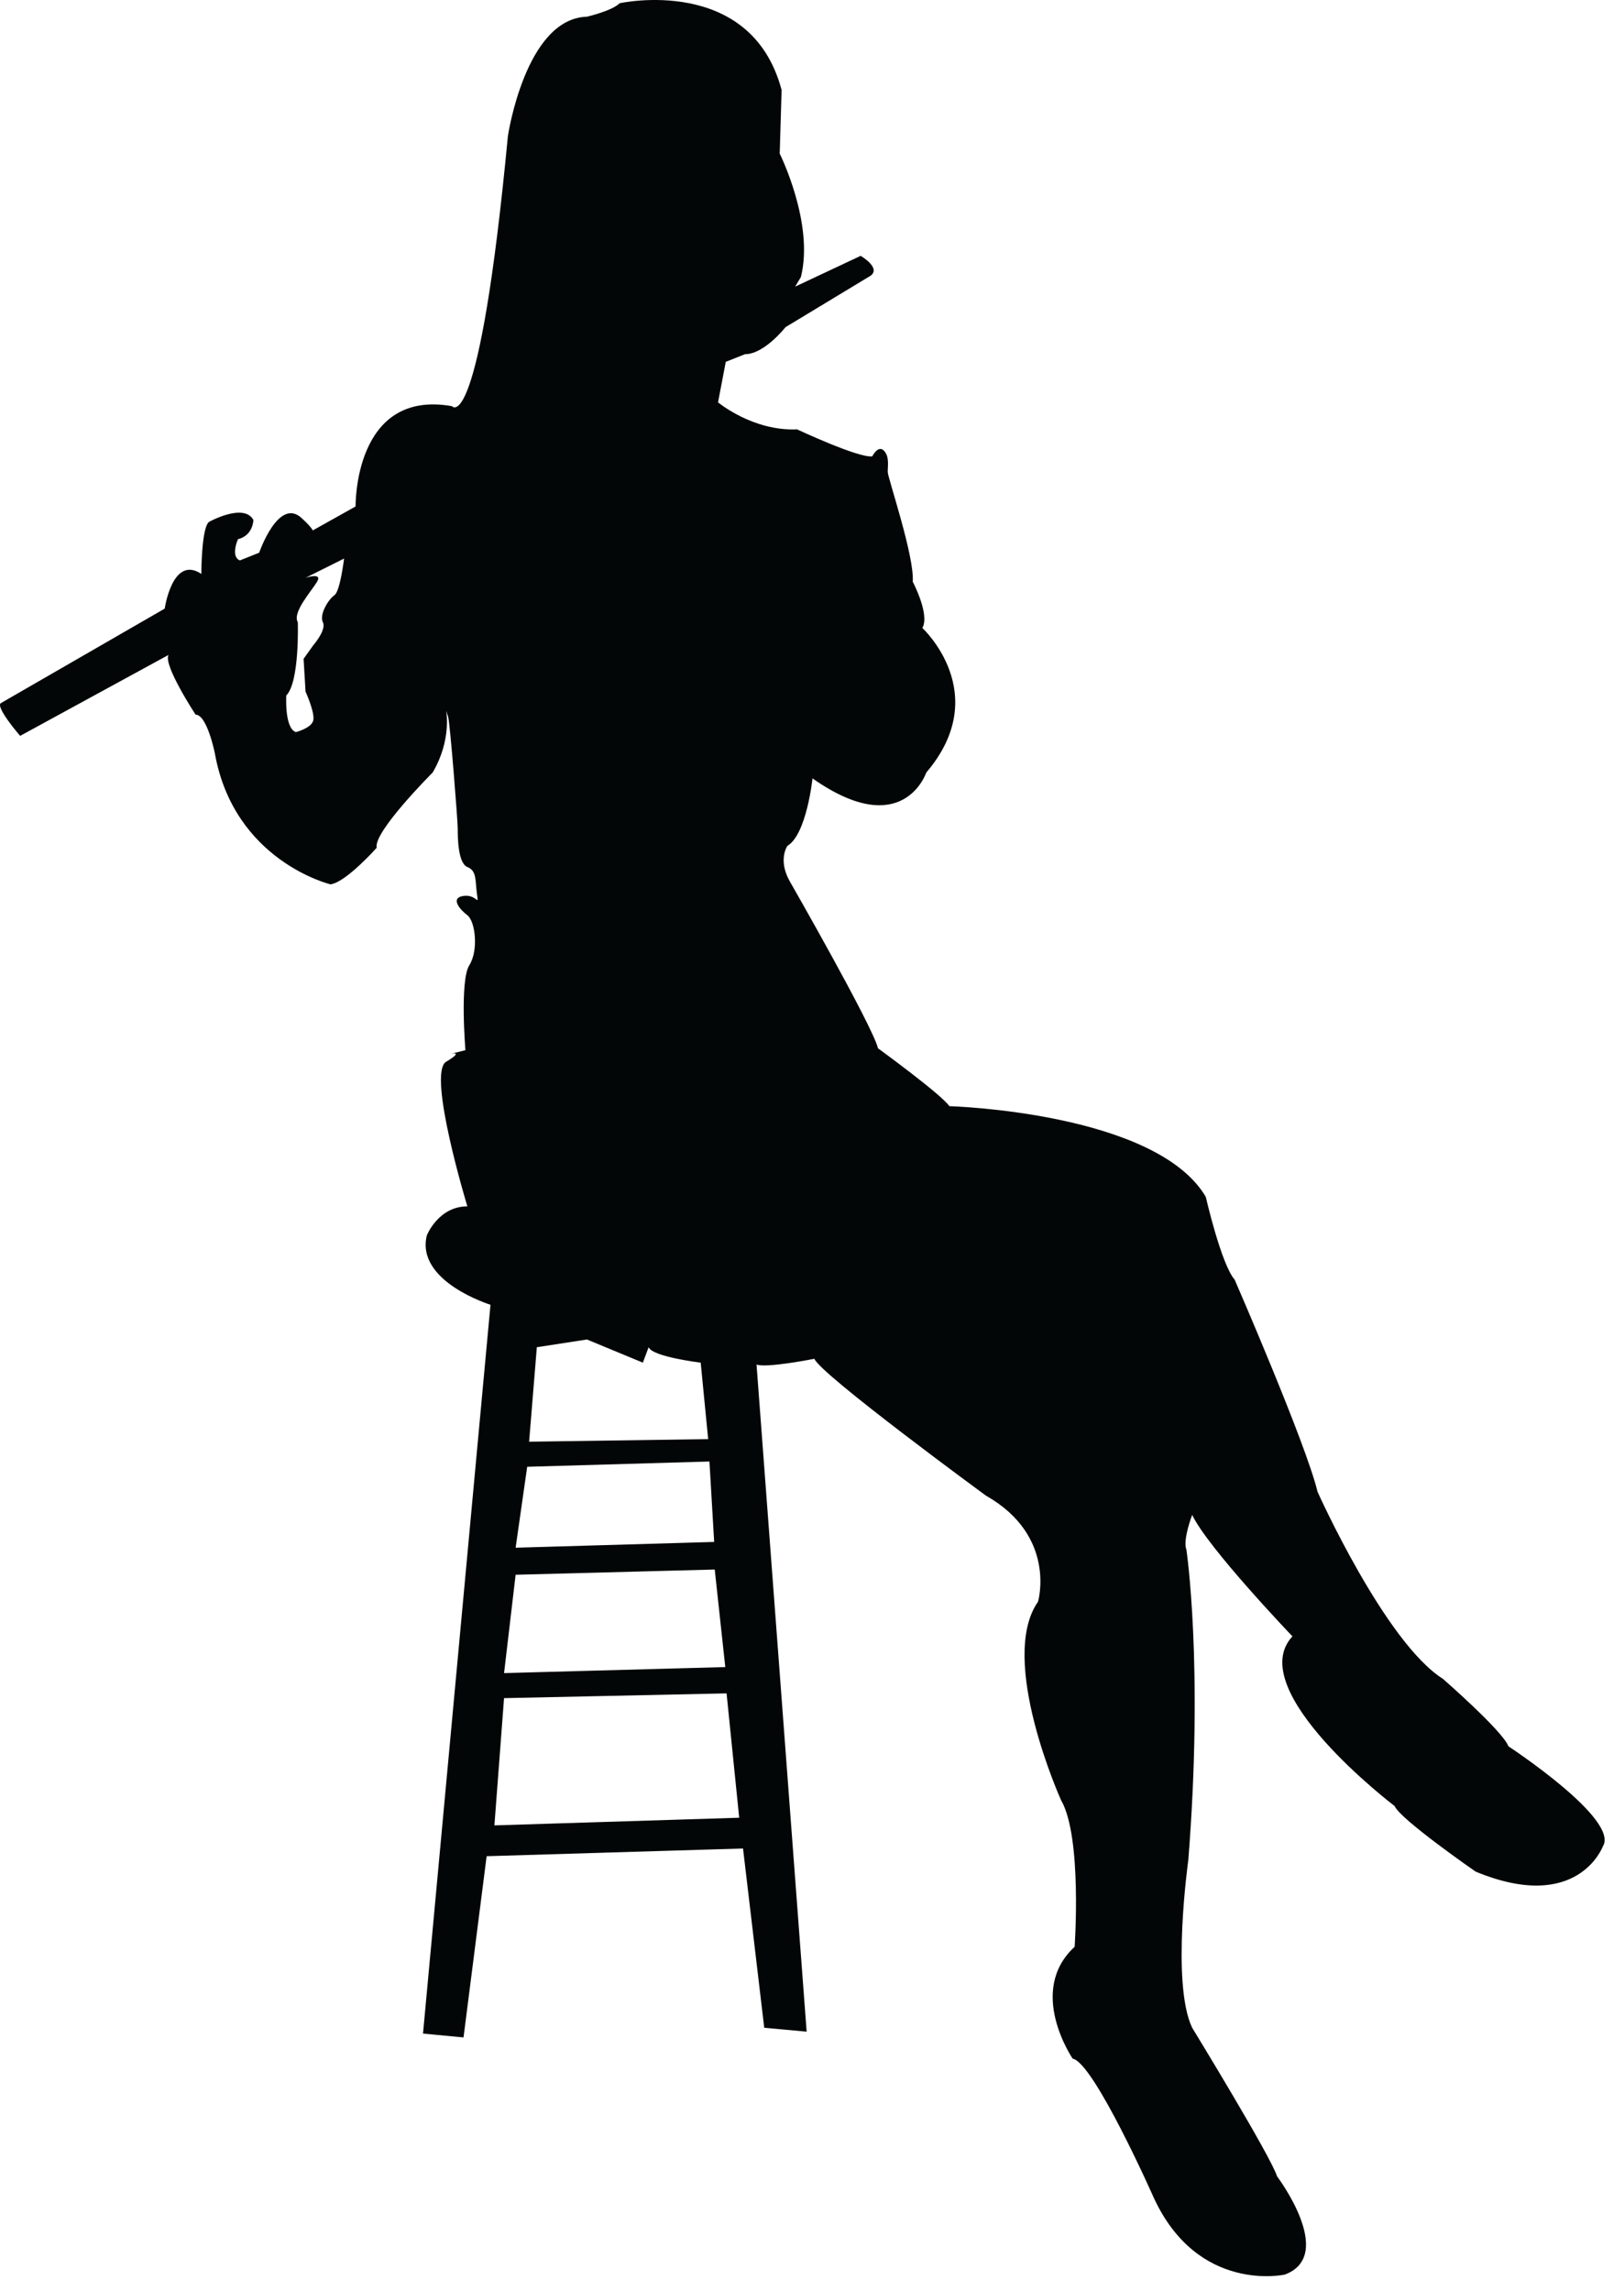 <?xml version="1.0" encoding="UTF-8" standalone="no"?>
<!DOCTYPE svg PUBLIC "-//W3C//DTD SVG 1.1//EN" "http://www.w3.org/Graphics/SVG/1.1/DTD/svg11.dtd">
<svg width="100%" height="100%" viewBox="0 0 78 110" version="1.1" xmlns="http://www.w3.org/2000/svg" xmlns:xlink="http://www.w3.org/1999/xlink" xml:space="preserve" xmlns:serif="http://www.serif.com/" style="fill-rule:evenodd;clip-rule:evenodd;stroke-linejoin:round;stroke-miterlimit:1.414;">
    <g transform="matrix(1,0,0,1,-44.908,-615.353)">
        <path id="katman_28" d="M117.357,699.209C117.08,698.469 114.21,695.969 114.21,695.969C111.43,694.211 108.19,686.989 108.19,686.989C107.635,684.673 104.209,676.803 104.209,676.803C103.562,676.063 102.821,672.823 102.821,672.823C100.413,668.749 90.505,668.47 90.505,668.47C90.135,667.914 87.079,665.692 87.079,665.692C86.802,664.582 82.82,657.637 82.82,657.637C82.265,656.618 82.727,655.971 82.727,655.971C83.654,655.415 83.932,652.73 83.932,652.73C88.284,655.786 89.394,652.454 89.394,652.454C92.635,648.657 89.208,645.508 89.208,645.508C89.581,644.86 88.746,643.286 88.746,643.286C88.84,642.082 87.544,638.287 87.544,638.01C87.544,637.731 87.636,637.267 87.357,636.989C87.081,636.711 86.802,637.266 86.802,637.266C86.154,637.359 83.19,635.971 83.19,635.971C81.061,636.064 79.395,634.673 79.395,634.673L79.766,632.729L80.692,632.361C81.618,632.361 82.635,631.064 82.635,631.064L86.617,628.656C87.357,628.286 86.245,627.638 86.245,627.638L83.097,629.118L83.375,628.655C84.023,626.064 82.357,622.73 82.357,622.73L82.448,619.674C80.969,614.119 74.671,615.507 74.671,615.507C74.301,615.878 73.097,616.155 73.097,616.155C70.134,616.248 69.301,621.894 69.301,621.894C67.913,636.523 66.616,634.857 66.616,634.857C61.895,634.022 61.986,639.673 61.986,639.673L59.933,640.822C59.87,640.707 59.715,640.522 59.393,640.228C58.282,639.209 57.356,641.893 57.356,641.893L56.429,642.264C55.966,642.078 56.337,641.245 56.337,641.245C57.078,641.059 57.078,640.319 57.078,640.319C56.616,639.486 54.949,640.412 54.949,640.412C54.578,640.69 54.578,642.912 54.578,642.912C53.19,641.986 52.819,644.578 52.819,644.578L44.95,649.116C44.672,649.301 45.875,650.689 45.875,650.689L53.004,646.801C52.726,647.264 54.301,649.67 54.301,649.67C54.856,649.67 55.226,651.522 55.226,651.522C56.153,656.709 60.782,657.818 60.782,657.818C61.522,657.726 63.002,656.06 63.002,656.06C62.817,655.319 65.689,652.448 65.689,652.448C66.615,650.874 66.336,649.485 66.336,649.485L66.429,649.763C66.522,650.04 66.892,654.763 66.892,655.133C66.892,655.504 66.892,656.8 67.355,656.985C67.817,657.171 67.726,657.633 67.817,658.283C67.91,658.93 67.817,658.283 67.169,658.374C66.521,658.467 66.984,659.022 67.355,659.301C67.726,659.578 67.91,660.967 67.447,661.707C66.985,662.447 67.262,665.782 67.262,665.782L66.521,665.967C66.521,665.967 67.262,665.782 66.335,666.337C65.41,666.892 67.355,673.281 67.355,673.281C65.964,673.281 65.41,674.67 65.41,674.67C64.855,676.892 68.466,678.006 68.466,678.006L65.225,713.003L67.171,713.188L68.281,704.486L80.595,704.116L81.614,712.725L83.651,712.911L81.244,680.876C81.707,681.061 84.022,680.6 84.022,680.6C84.3,681.339 92.262,687.172 92.262,687.172C95.689,689.115 94.764,692.264 94.764,692.264C92.818,695.042 95.873,701.801 95.873,701.801C96.892,703.56 96.522,708.836 96.522,708.836C94.206,710.968 96.428,714.207 96.428,714.207C97.447,714.394 100.317,720.873 100.317,720.873C102.445,725.503 106.613,724.577 106.613,724.577C109.113,723.651 106.242,719.855 106.242,719.855C105.964,718.929 102.168,712.725 102.168,712.725C101.149,710.596 101.982,704.671 101.982,704.671C102.723,695.318 101.89,689.763 101.89,689.763C101.704,689.301 102.168,688.096 102.168,688.096C102.908,689.67 106.983,693.929 106.983,693.929C104.575,696.522 111.89,702.077 111.89,702.077C112.168,702.724 115.779,705.224 115.779,705.224C120.686,707.261 121.889,704.021 121.889,704.021C122.727,702.728 117.357,699.209 117.357,699.209ZM60.97,643.934C60.693,644.12 60.229,644.859 60.415,645.232C60.6,645.601 59.952,646.341 59.952,646.341L59.489,646.989L59.583,648.562C59.583,648.562 60.045,649.581 59.953,649.951C59.86,650.322 59.119,650.508 59.119,650.508C58.564,650.322 58.658,648.749 58.658,648.749C59.305,648.101 59.212,645.231 59.212,645.231C58.934,644.766 59.86,643.749 60.138,643.286C60.416,642.822 59.583,643.099 59.583,643.099L61.434,642.174C61.432,642.175 61.247,643.749 60.97,643.934ZM70.692,680.045L73.099,679.674L75.784,680.786L76.062,680.045C76.247,680.509 78.562,680.786 78.562,680.786L78.921,684.458L70.321,684.582L70.692,680.045ZM70.229,685.786L78.982,685.533L79.209,689.395L69.673,689.672L70.229,685.786ZM69.673,690.971L79.236,690.72L79.743,695.404L69.118,695.693L69.673,690.971ZM68.654,703.006L69.117,696.896L79.805,696.667L80.411,702.638L68.654,703.006Z" style="fill:rgb(3,6,6);fill-rule:nonzero;"/>
    </g>
</svg>
